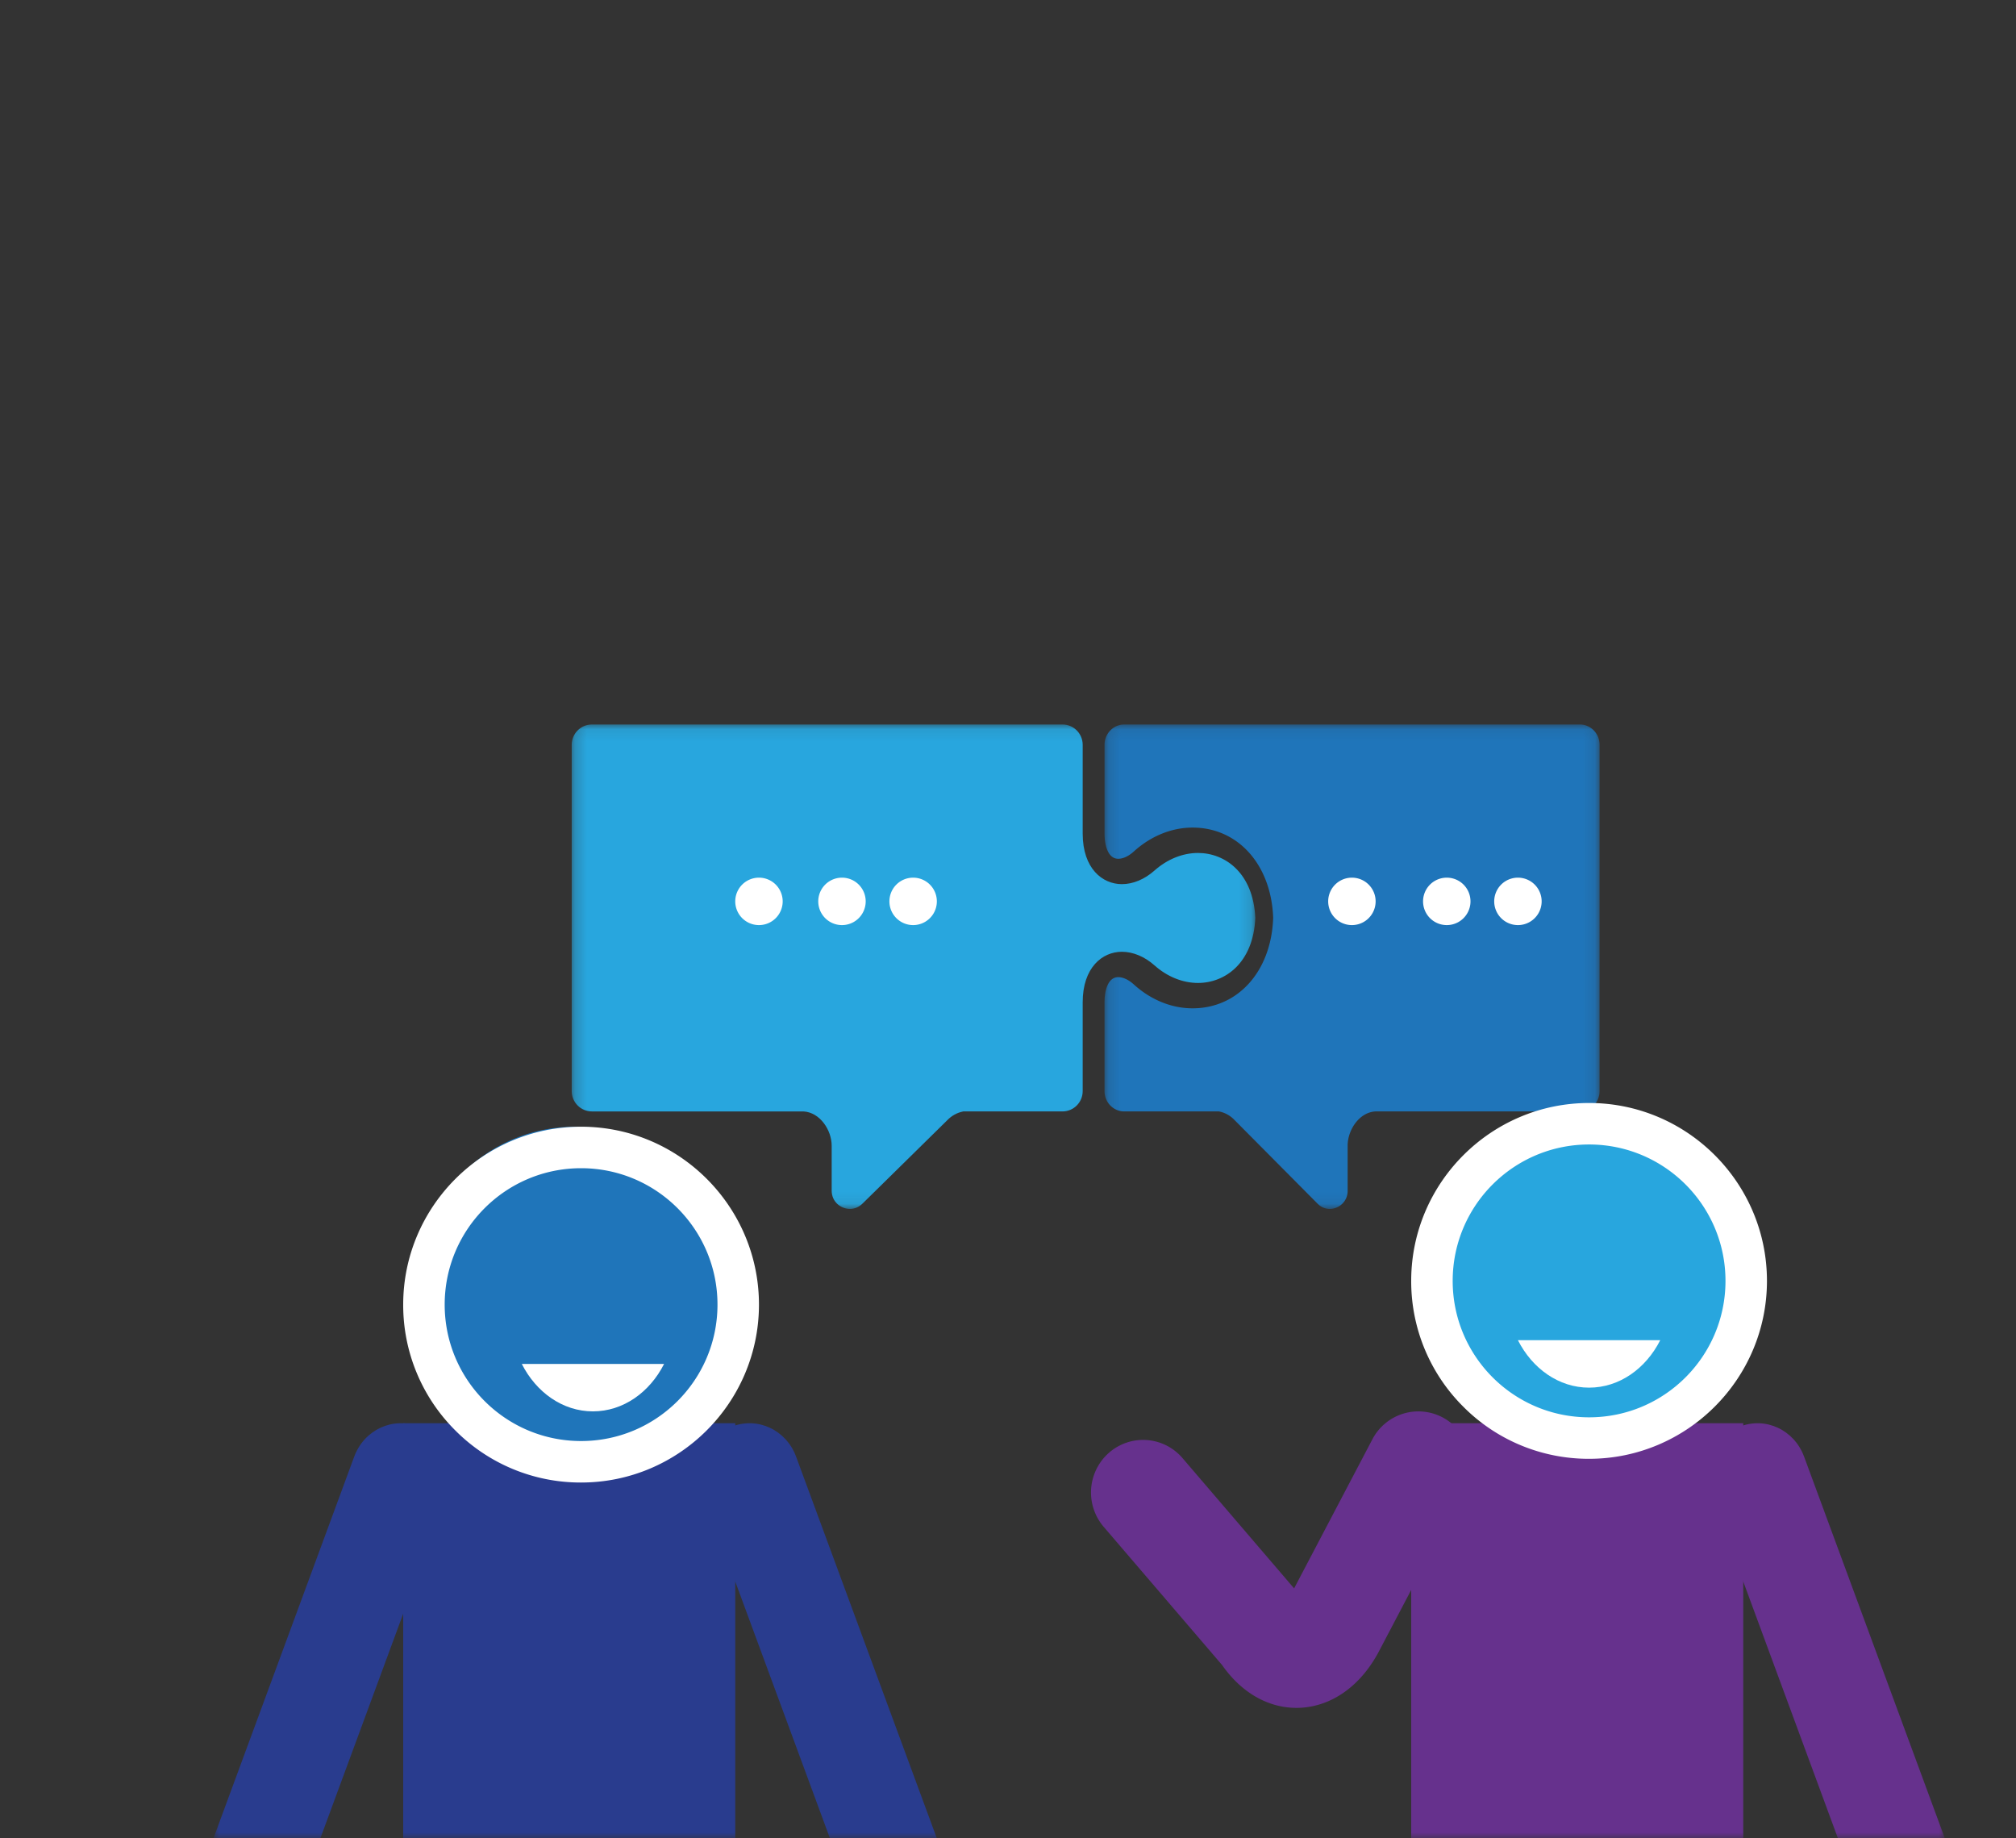 <svg xmlns="http://www.w3.org/2000/svg" xmlns:xlink="http://www.w3.org/1999/xlink" width="170" height="155" viewBox="0 0 170 155">
    <rect x="0" y="0" width="170" height="155" fill="#333333" stroke="none"/>
    <defs>
        <path id="a" d="M.139.086h41.747V40.93H.139z"/>
        <path id="c" d="M.21.086h57.644V40.93H.21z"/>
        <path id="e" d="M0 94h146V0H0z"/>
    </defs>
    <g fill="none" fill-rule="evenodd" transform="translate(18 61)">
        <g transform="translate(75)">
            <mask id="b" fill="#fff">
                <use xlink:href="#a"/>
            </mask>
            <path fill="#1F75BA" d="M19.132 40.93c-.278 0-.687-.082-1.053-.467l-6.987-7.037a2.448 2.448 0 0 0-1.246-.704l-.051-.012H1.799c-.915 0-1.66-.767-1.66-1.711v-7.49c0-1.025.304-2.12 1.155-2.12.411 0 .878.217 1.313.612 1.428 1.3 3.188 2.016 4.956 2.016 3.821 0 6.616-3.105 6.795-7.552l.002-.043v-.079c-.18-4.46-2.975-7.565-6.796-7.565-1.767 0-3.526.716-4.956 2.017-.434.395-.9.612-1.313.612-.85 0-1.154-1.096-1.155-2.121V1.798C.14.854.885.086 1.8.086h38.426c.915 0 1.66.768 1.66 1.712l-.002 29.2c0 .944-.744 1.712-1.66 1.712H22.99c-1.397.08-2.35 1.586-2.35 2.89v3.786a1.51 1.51 0 0 1-1.508 1.543" mask="url(#b)"/>
        </g>
        <g transform="translate(30)">
            <mask id="d" fill="#fff">
                <use xlink:href="#c"/>
            </mask>
            <path fill="#28A6DE" d="M23.675 40.93c-.759 0-1.543-.578-1.543-1.544V35.6c0-1.304-.977-2.81-2.378-2.889H1.91c-.937 0-1.7-.769-1.7-1.713v-29.2C.21.854.973.086 1.91.086h39.688c.938 0 1.7.768 1.7 1.712v7.489c.002 2.943 1.662 4.26 3.306 4.26.94 0 1.917-.408 2.75-1.148 1.075-.955 2.377-1.481 3.667-1.481 2.288 0 4.668 1.695 4.833 5.48-.165 3.786-2.544 5.48-4.832 5.48-1.29 0-2.593-.525-3.668-1.481-.832-.74-1.81-1.148-2.75-1.148-1.644 0-3.304 1.318-3.306 4.26v7.489c0 .944-.762 1.712-1.7 1.712h-8.366l-.053.012c-.49.106-.933.353-1.282.712l-7.137 7.02c-.383.394-.8.475-1.085.475" mask="url(#d)"/>
        </g>
        <path fill="#FFF" d="M98 15a2 2 0 1 1-4 0 2 2 0 0 1 4 0M106 15a2 2 0 1 1-4 0 2 2 0 0 1 4 0M112 15a2 2 0 1 1-4 0 2 2 0 0 1 4 0M48 15a2 2 0 1 1-4 0 2 2 0 0 1 4 0M55 15a2 2 0 1 1-4 0 2 2 0 0 1 4 0M61 15a2 2 0 1 1-4 0 2 2 0 0 1 4 0"/>
        <path fill="#66318D" d="M91.317 83c-2.395 0-4.646-1.296-6.258-3.605l-9.99-11.66a4.457 4.457 0 0 1 .451-6.249 4.367 4.367 0 0 1 6.196.455l9.41 10.985 6.6-12.568a4.374 4.374 0 0 1 5.936-1.842c2.144 1.145 2.962 3.826 1.827 5.988L98.293 78.21c-1.526 2.908-3.95 4.65-6.651 4.783a7.141 7.141 0 0 1-.325.008z"/>
        <mask id="f" fill="#fff">
            <use xlink:href="#e"/>
        </mask>
        <path fill="#66318D" d="M101 94h28V59h-28z" mask="url(#f)"/>
        <path fill="#28A6DE" d="M115.465 61a13.41 13.41 0 0 1-9.536-3.978A13.415 13.415 0 0 1 102 47.464C102.02 40.04 108.075 34 115.5 34c7.478.02 13.52 6.09 13.5 13.534C128.98 54.959 122.925 61 115.5 61h-.035z" mask="url(#f)"/>
        <path fill="#FFF" d="M116 32h-.001C107.75 32 101.02 38.712 101 46.96a14.904 14.904 0 0 0 4.366 10.62A14.9 14.9 0 0 0 115.96 62h.04c8.249 0 14.978-6.712 14.999-14.962.021-8.27-6.69-15.017-14.961-15.038h-.04zm0 3.498h.03c6.352.016 11.488 5.18 11.472 11.531-.017 6.344-5.164 11.473-11.501 11.473h-.03c-6.353-.016-11.49-5.178-11.473-11.533.017-6.34 5.163-11.47 11.501-11.471z" mask="url(#f)"/>
        <path fill="#FFF" d="M110 52c1.212 2.391 3.442 4 6 4s4.788-1.609 6-4h-12z" mask="url(#f)"/>
        <path fill="#66318D" d="M136.986 94H146l-11.87-32.184c-.836-2.266-3.27-3.394-5.437-2.52-2.167.874-3.246 3.418-2.41 5.684L136.986 94z" mask="url(#f)"/>
        <path fill="#293C8E" d="M16 94h28V59H16z" mask="url(#f)"/>
        <path fill="#1F75BA" d="M30.465 61a13.411 13.411 0 0 1-9.536-3.978A13.415 13.415 0 0 1 17 47.464C17.02 40.04 23.075 34 30.5 34c7.478.019 13.519 6.09 13.5 13.534C43.98 54.959 37.925 61 30.5 61h-.035z" mask="url(#f)"/>
        <path fill="#FFF" d="M31 34h-.001C22.749 34 16.022 40.712 16 48.96a14.903 14.903 0 0 0 4.366 10.62A14.9 14.9 0 0 0 30.961 64h.04C39.25 64 45.978 57.288 46 49.038c.02-8.27-6.69-15.017-14.961-15.038h-.04zm0 3.498h.03c6.351.016 11.488 5.18 11.472 11.53-.017 6.345-5.164 11.474-11.501 11.474h-.03c-6.354-.016-11.49-5.178-11.473-11.533.017-6.34 5.163-11.47 11.501-11.471z" mask="url(#f)"/>
        <path fill="#FFF" d="M26 54c1.212 2.39 3.442 4 6 4s4.789-1.61 6-4H26z" mask="url(#f)"/>
        <path fill="#293C8E" d="M51.986 94H61L49.13 61.816c-.836-2.266-3.27-3.394-5.437-2.52-2.167.874-3.246 3.419-2.41 5.684L51.986 94zM9.014 94H0l11.87-32.184c.836-2.266 3.27-3.394 5.437-2.52 2.167.874 3.246 3.419 2.41 5.684L9.014 94z" mask="url(#f)"/>
    </g>
</svg>
